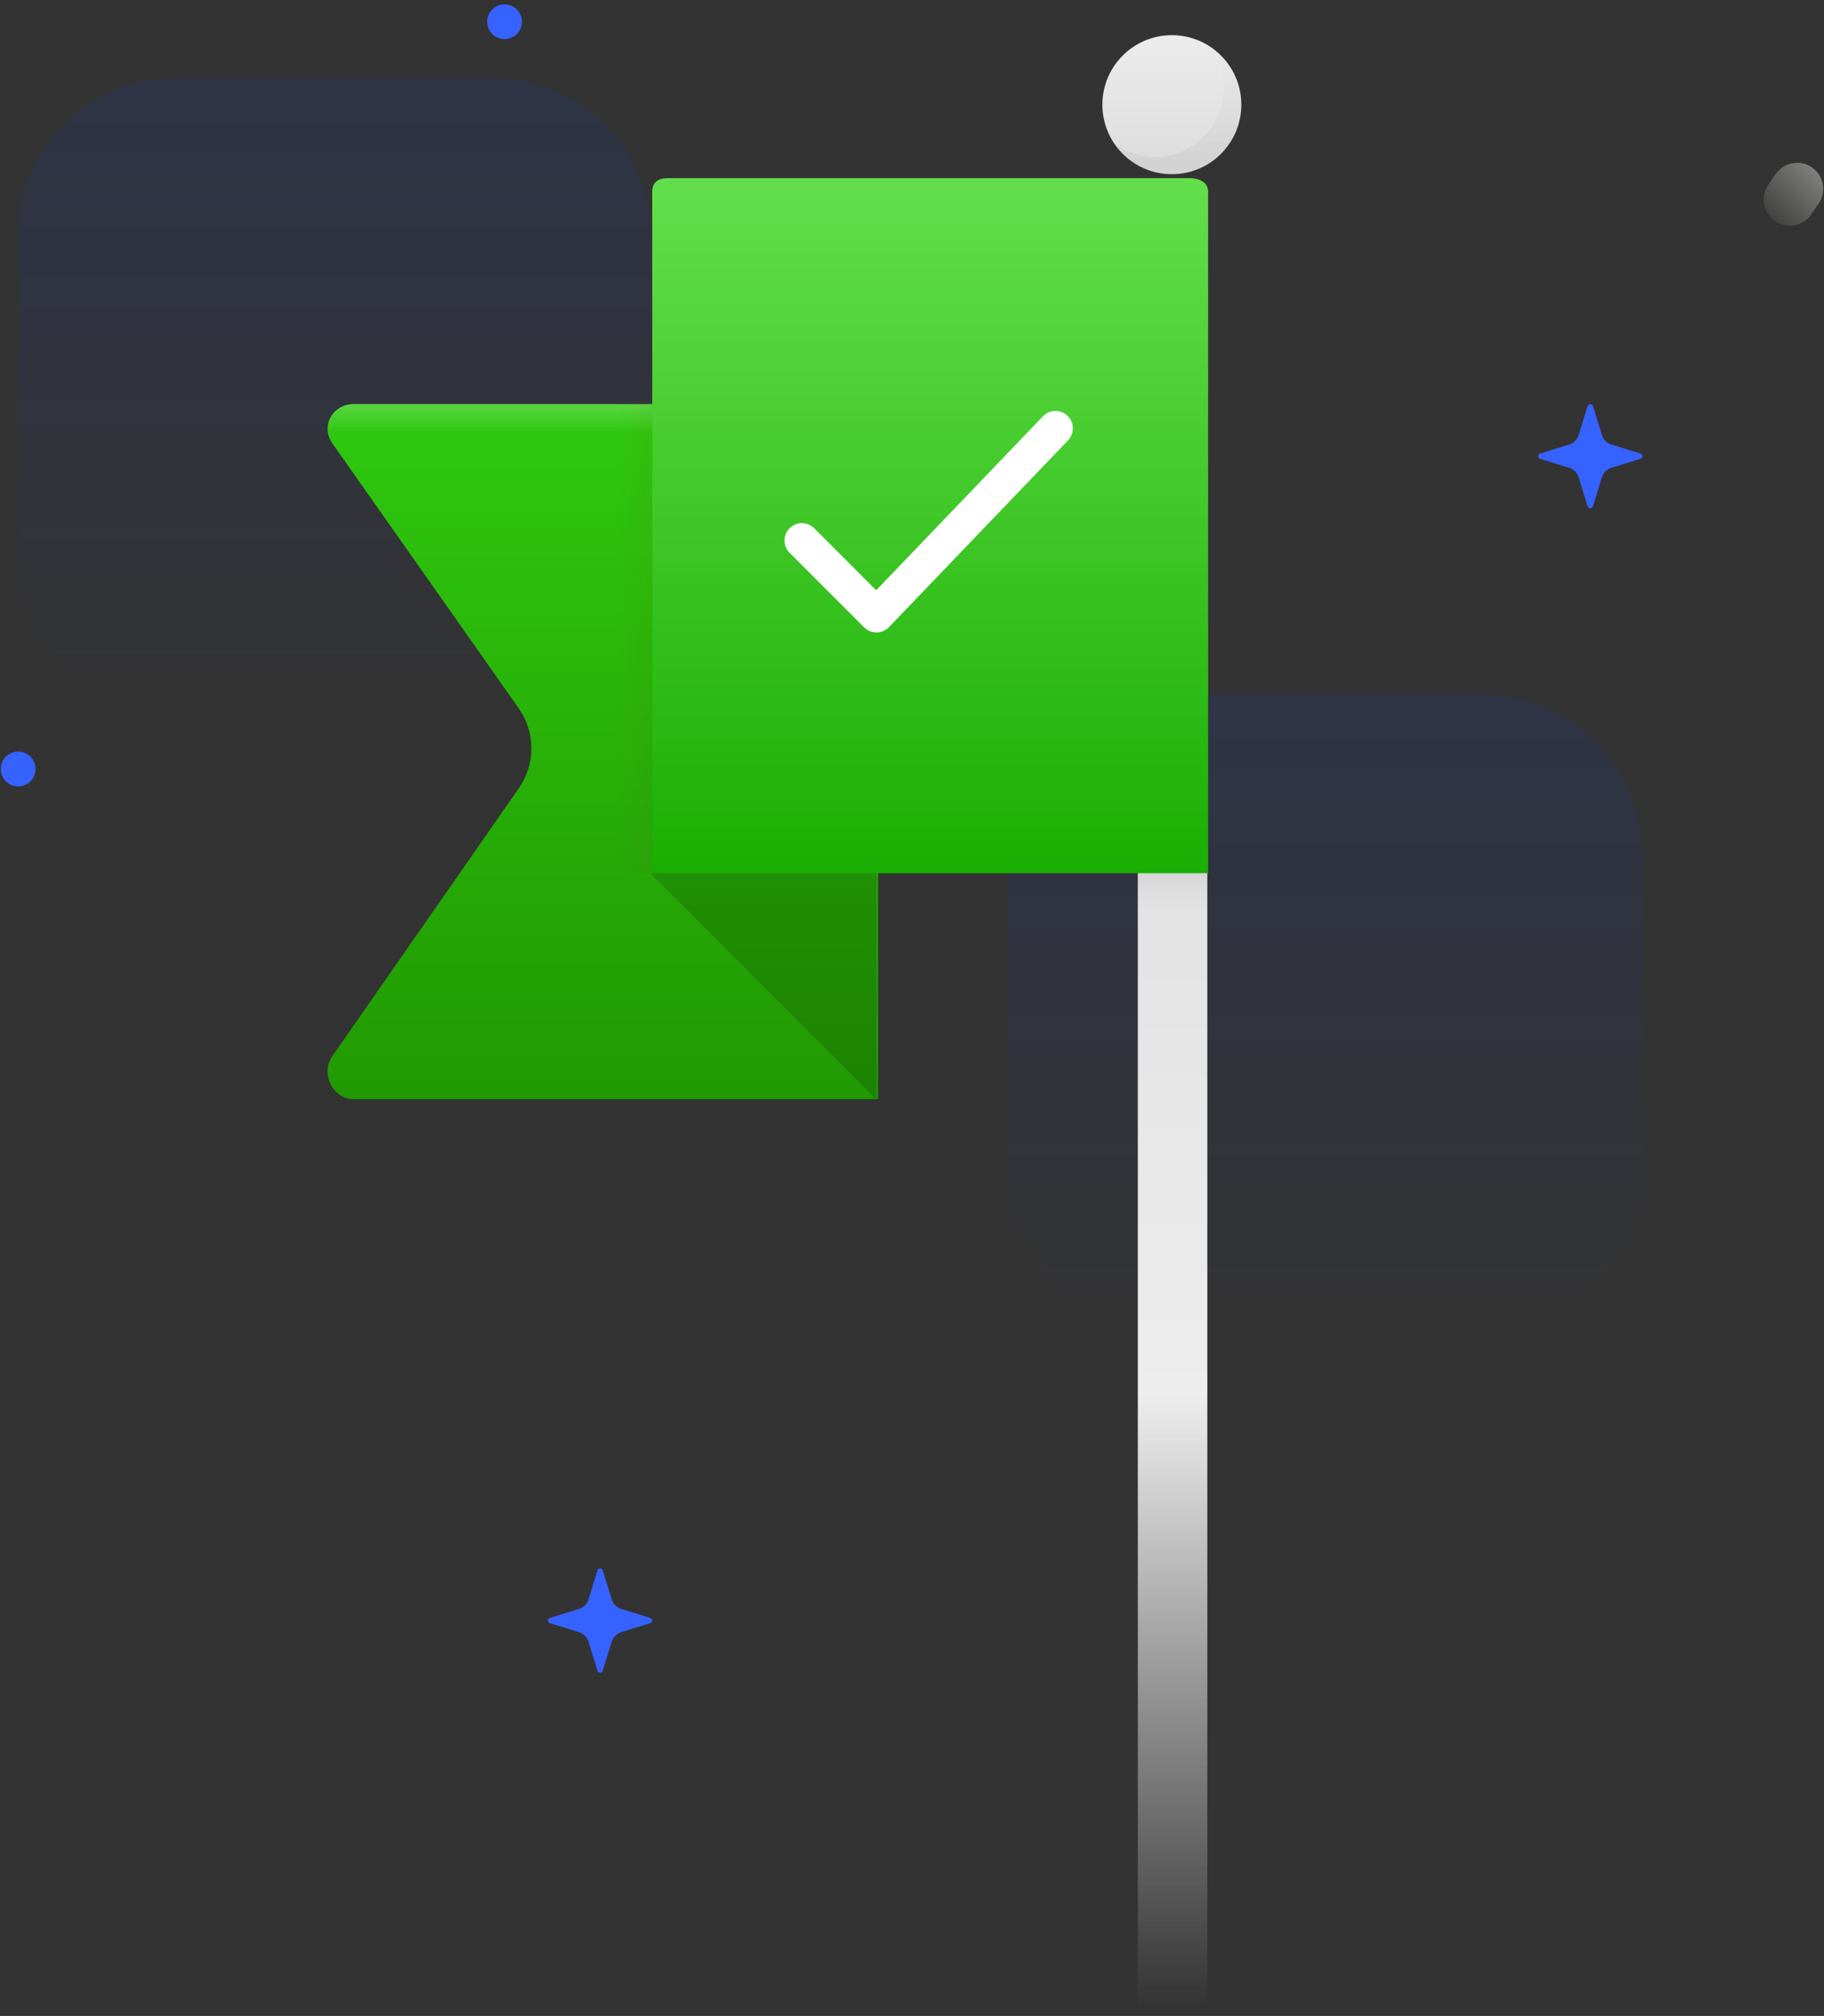 <?xml version="1.0" encoding="UTF-8"?> <svg xmlns="http://www.w3.org/2000/svg" width="210" height="232" viewBox="0 0 210 232" fill="none"><rect x="0" y="0" width="210" height="232" fill="#333333" stroke="none"/><path d="M170.75 80H134.25C124.171 80 116 88.171 116 98.25V134.75C116 144.829 124.171 153 134.25 153H170.75C180.829 153 189 144.829 189 134.75V98.25C189 88.171 180.829 80 170.75 80Z" fill="url(#paint0_linear_124_38719)" fill-opacity="0.1"></path><path d="M56.75 9H20.25C10.171 9 2 17.171 2 27.25V63.75C2 73.829 10.171 82 20.25 82H56.75C66.829 82 75 73.829 75 63.75V27.25C75 17.171 66.829 9 56.75 9Z" fill="url(#paint1_linear_124_38719)" fill-opacity="0.1"></path><path d="M139 232H131V21H136.753C137.922 21 139 21.314 139 22.057V232Z" fill="url(#paint2_linear_124_38719)"></path><path d="M40.749 126.5H101.093V46.5H40.749C38.299 46.5 36.865 49.03 38.271 51.036L59.717 81.509C61.671 84.296 61.671 87.951 59.717 90.738L38.271 121.531C36.865 123.536 38.3 126.5 40.749 126.5Z" fill="url(#paint3_linear_124_38719)"></path><path d="M76.925 20.5H136.917C138.021 20.5 139.093 20.942 139.093 22.046V100.5H75.093V22.046C75.093 20.942 75.821 20.5 76.925 20.5Z" fill="url(#paint4_linear_124_38719)"></path><path opacity="0.15" d="M100.876 126.496L74.88 100.5H100.922L100.876 126.496Z" fill="black"></path><path d="M134.917 20.047C139.335 20.047 142.916 16.466 142.916 12.048C142.916 7.63 139.335 4.049 134.917 4.049C130.499 4.049 126.918 7.63 126.918 12.048C126.918 16.466 130.499 20.047 134.917 20.047Z" fill="url(#paint5_linear_124_38719)"></path><path d="M206.049 25.983C205.479 25.983 204.902 25.821 204.391 25.481C203.011 24.563 202.637 22.701 203.554 21.322C203.85 20.878 204.151 20.437 204.459 20.003C205.416 18.651 207.287 18.33 208.64 19.288C209.992 20.245 210.313 22.117 209.355 23.469C209.082 23.857 208.812 24.248 208.549 24.644C207.972 25.514 207.02 25.983 206.049 25.983Z" fill="url(#paint6_linear_124_38719)"></path><path d="M99.493 72.202L90.908 63.617C90.127 62.836 90.127 61.57 90.908 60.789C91.689 60.008 92.955 60.008 93.736 60.789L100.877 67.93L120.077 47.91C120.841 47.113 122.107 47.087 122.904 47.851L122.905 47.852C123.702 48.616 123.728 49.882 122.964 50.679L102.351 72.172C101.574 72.981 100.286 72.994 99.493 72.202Z" fill="white"></path><path d="M75.093 46.5H71.093V100.5H75.093V46.5Z" fill="url(#paint7_linear_124_38719)"></path><path d="M142.916 12.048C142.916 16.467 139.337 20.047 134.917 20.047C132.197 20.047 129.798 18.687 128.358 16.607C129.658 17.507 131.238 18.047 132.917 18.047C137.336 18.047 140.916 14.467 140.916 10.048C140.916 8.368 140.376 6.788 139.476 5.489C141.556 6.928 142.916 9.328 142.916 12.048Z" fill="url(#paint8_linear_124_38719)"></path><path d="M139.093 100.5H131.093V104.5H139.093V100.5Z" fill="url(#paint9_linear_124_38719)"></path><path d="M2.093 90.5C3.198 90.5 4.093 89.605 4.093 88.5C4.093 87.395 3.198 86.5 2.093 86.5C0.988 86.5 0.093 87.395 0.093 88.5C0.093 89.605 0.988 90.5 2.093 90.5Z" fill="#3662FF"></path><path d="M58.093 4.5C59.198 4.5 60.093 3.605 60.093 2.5C60.093 1.395 59.198 0.5 58.093 0.5C56.988 0.5 56.093 1.395 56.093 2.5C56.093 3.605 56.988 4.5 58.093 4.5Z" fill="#3662FF"></path><path d="M69.397 180.725L70.438 184.085C70.596 184.595 70.995 184.994 71.505 185.152L74.865 186.193C75.165 186.286 75.165 186.711 74.865 186.804L71.505 187.845C70.995 188.003 70.596 188.402 70.438 188.912L69.397 192.272C69.304 192.572 68.879 192.572 68.786 192.272L67.745 188.912C67.587 188.402 67.188 188.003 66.678 187.845L63.318 186.804C63.018 186.711 63.018 186.286 63.318 186.193L66.678 185.152C67.188 184.994 67.587 184.595 67.745 184.085L68.786 180.725C68.879 180.425 69.304 180.425 69.397 180.725Z" fill="#3662FF"></path><path d="M183.397 46.725L184.438 50.085C184.596 50.595 184.995 50.994 185.505 51.152L188.865 52.193C189.165 52.286 189.165 52.711 188.865 52.804L185.505 53.845C184.995 54.003 184.596 54.402 184.438 54.912L183.397 58.272C183.304 58.572 182.879 58.572 182.786 58.272L181.745 54.912C181.587 54.402 181.188 54.003 180.678 53.845L177.318 52.804C177.018 52.711 177.018 52.286 177.318 52.193L180.678 51.152C181.188 50.994 181.587 50.595 181.745 50.085L182.786 46.725C182.879 46.425 183.304 46.425 183.397 46.725Z" fill="#3662FF"></path><defs><linearGradient id="paint0_linear_124_38719" x1="152.5" y1="80" x2="152.5" y2="153" gradientUnits="userSpaceOnUse"><stop stop-color="#0437F2"></stop><stop offset="1" stop-color="#0437F2" stop-opacity="0"></stop></linearGradient><linearGradient id="paint1_linear_124_38719" x1="38.5" y1="9" x2="38.5" y2="82" gradientUnits="userSpaceOnUse"><stop stop-color="#0437F2"></stop><stop offset="1" stop-color="#0437F2" stop-opacity="0"></stop></linearGradient><linearGradient id="paint2_linear_124_38719" x1="135" y1="231.153" x2="135" y2="19.865" gradientUnits="userSpaceOnUse"><stop stop-color="#F0F0F0" stop-opacity="0"></stop><stop offset="0.334" stop-color="#EDEDED"></stop><stop offset="0.601" stop-color="#E3E3E3"></stop><stop offset="0.845" stop-color="#D2D2D2"></stop><stop offset="1" stop-color="#C3C3C3"></stop></linearGradient><linearGradient id="paint3_linear_124_38719" x1="69.405" y1="43.342" x2="69.405" y2="131.763" gradientUnits="userSpaceOnUse"><stop stop-color="#87E475"></stop><stop offset="0.073" stop-color="#2EC70F"></stop><stop offset="1" stop-color="#209600"></stop></linearGradient><linearGradient id="paint4_linear_124_38719" x1="107.093" y1="18.395" x2="107.093" y2="102.607" gradientUnits="userSpaceOnUse"><stop stop-color="#65E04D"></stop><stop offset="1" stop-color="#18AD00"></stop></linearGradient><linearGradient id="paint5_linear_124_38719" x1="134.917" y1="3.049" x2="134.917" y2="18.846" gradientUnits="userSpaceOnUse"><stop stop-color="#EDEDED"></stop><stop offset="1" stop-color="#DDDDDD"></stop></linearGradient><linearGradient id="paint6_linear_124_38719" x1="202.539" y1="26.302" x2="209.664" y2="19.177" gradientUnits="userSpaceOnUse"><stop stop-color="#FFFFED" stop-opacity="0"></stop><stop offset="0.403" stop-color="#FFFFF6" stop-opacity="0.161"></stop><stop offset="1" stop-color="white" stop-opacity="0.4"></stop></linearGradient><linearGradient id="paint7_linear_124_38719" x1="71.093" y1="73.5" x2="75.093" y2="73.5" gradientUnits="userSpaceOnUse"><stop stop-color="#882E26" stop-opacity="0"></stop><stop offset="1" stop-color="#7C2200" stop-opacity="0.05"></stop></linearGradient><linearGradient id="paint8_linear_124_38719" x1="135.637" y1="5.489" x2="135.637" y2="20.047" gradientUnits="userSpaceOnUse"><stop stop-color="#000400" stop-opacity="0"></stop><stop offset="1" stop-opacity="0.05"></stop></linearGradient><linearGradient id="paint9_linear_124_38719" x1="135.093" y1="104.667" x2="135.093" y2="100.351" gradientUnits="userSpaceOnUse"><stop stop-color="#000400" stop-opacity="0"></stop><stop offset="1" stop-opacity="0.05"></stop></linearGradient></defs></svg> 
